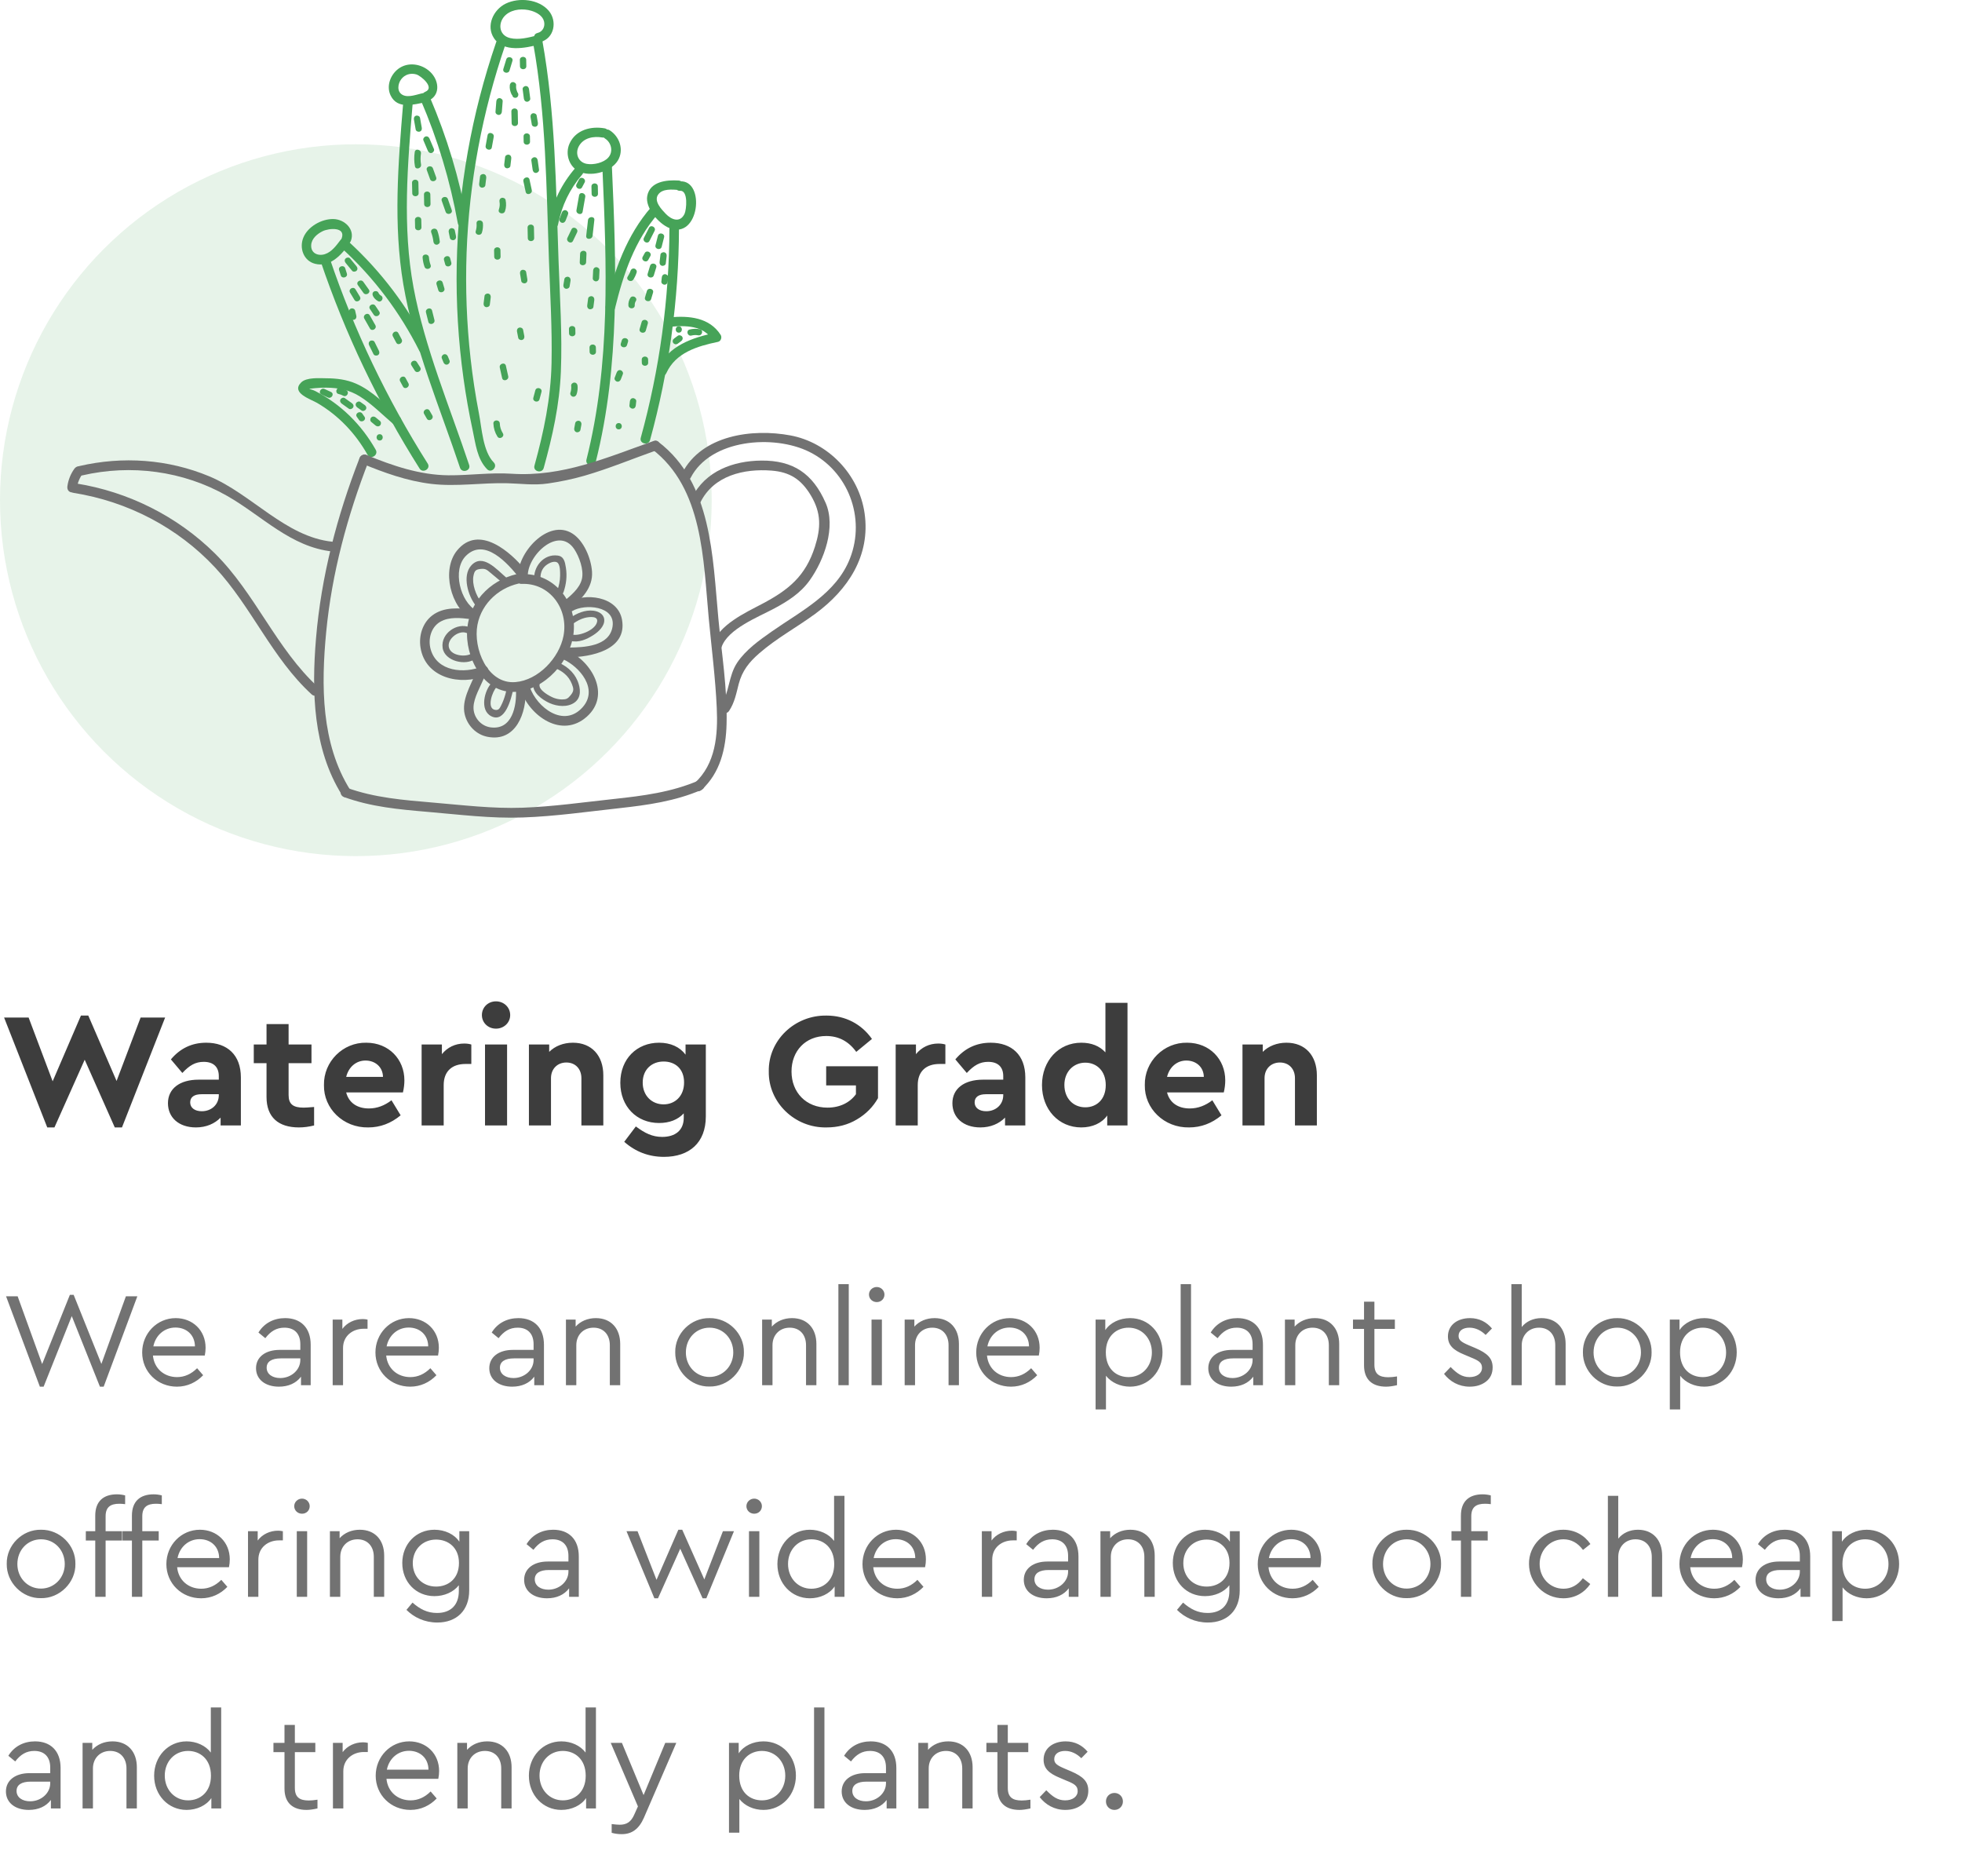 <svg width="204" height="195" viewBox="0 0 204 195" fill="none" xmlns="http://www.w3.org/2000/svg">
<path d="M14.62 105.78L12.121 112.376L9.18 105.576H8.415L5.474 112.41L2.975 105.78H0.425L4.913 117.204H5.661L8.806 110.166L11.934 117.204H12.682L17.17 105.78H14.62ZM25.045 112.002C25.045 109.673 23.634 108.398 21.441 108.398C19.962 108.398 18.738 108.976 17.769 110.132L18.959 111.543C19.707 110.744 20.319 110.387 21.186 110.387C22.206 110.387 22.75 110.931 22.75 111.866V112.24H20.642C18.687 112.24 17.463 113.175 17.463 114.688C17.463 116.167 18.585 117.204 20.37 117.204C21.441 117.204 22.325 116.813 22.937 116.184V117H25.045V112.002ZM22.75 113.855C22.75 114.824 21.985 115.521 20.982 115.521C20.251 115.521 19.775 115.164 19.775 114.603C19.775 114.042 20.2 113.753 20.948 113.753H22.75V113.855ZM32.659 115.079C32.064 115.13 31.707 115.147 31.571 115.147C30.483 115.147 30.007 114.79 30.007 113.838V110.523H32.387V108.585H30.007V106.46H27.712V108.585H26.386V110.523H27.712V114.042C27.712 116.15 28.953 117.204 31.078 117.204C31.588 117.204 32.115 117.136 32.659 117V115.079ZM41.895 113.566C41.996 113.141 42.047 112.716 42.047 112.308C42.047 110.115 40.416 108.398 38.087 108.398C35.656 108.347 33.633 110.37 33.684 112.801C33.633 115.232 35.69 117.255 38.291 117.204C39.532 117.204 40.654 116.779 41.657 115.946L40.705 114.382C39.974 114.943 39.191 115.232 38.358 115.232C37.135 115.232 36.267 114.637 35.995 113.566H41.895ZM35.995 111.951C36.251 110.914 37.032 110.251 38.002 110.251C39.005 110.251 39.803 110.914 39.821 111.951H35.995ZM49.006 108.585C48.785 108.517 48.547 108.483 48.258 108.483C47.323 108.483 46.507 108.891 45.946 109.588V108.585H43.838V117H46.133V112.801C46.133 111.356 47.017 110.608 48.394 110.608H49.006V108.585ZM50.429 117H52.724V108.585H50.429V117ZM50.106 105.525C50.106 106.324 50.752 106.936 51.568 106.936C52.384 106.936 53.047 106.324 53.047 105.525C53.047 104.709 52.384 104.097 51.568 104.097C50.752 104.097 50.106 104.709 50.106 105.525ZM62.73 111.781C62.73 109.741 61.523 108.398 59.568 108.398C58.565 108.398 57.697 108.755 57.102 109.35V108.585H54.995V117H57.289V112.087C57.289 111.118 57.953 110.455 58.888 110.455C59.822 110.455 60.452 111.118 60.452 112.087V117H62.73V111.781ZM71.28 108.585V109.639C70.685 108.84 69.733 108.398 68.526 108.398C66.231 108.398 64.497 110.064 64.497 112.563C64.497 115.028 66.197 116.745 68.526 116.745C69.597 116.745 70.481 116.405 71.093 115.742V116.201C71.093 117.51 70.209 118.19 68.849 118.19C67.829 118.19 67.047 117.799 66.112 117.102L64.905 118.7C66.078 119.737 67.455 120.264 69.036 120.264C71.671 120.264 73.388 118.802 73.388 116.065V108.585H71.28ZM71.127 112.529C71.127 113.974 70.158 114.807 69.002 114.807C67.778 114.807 66.826 113.906 66.826 112.546C66.826 111.186 67.761 110.353 69.002 110.353C70.175 110.353 71.127 111.084 71.127 112.529ZM79.935 111.39C79.884 114.603 82.638 117.272 85.936 117.204C87.109 117.204 88.163 116.932 89.098 116.371C90.05 115.81 90.781 115.062 91.291 114.161V110.846H85.902V112.835H88.996V113.753C88.367 114.62 87.33 115.147 86.038 115.147C83.811 115.147 82.298 113.566 82.298 111.39C82.298 109.248 83.76 107.701 85.902 107.701C87.194 107.701 88.231 108.245 89.03 109.35L90.662 108.007C89.574 106.46 87.908 105.576 85.936 105.576C82.621 105.525 79.867 108.16 79.935 111.39ZM98.296 108.585C98.075 108.517 97.837 108.483 97.548 108.483C96.613 108.483 95.797 108.891 95.236 109.588V108.585H93.128V117H95.423V112.801C95.423 111.356 96.307 110.608 97.684 110.608H98.296V108.585ZM106.608 112.002C106.608 109.673 105.197 108.398 103.004 108.398C101.525 108.398 100.301 108.976 99.332 110.132L100.522 111.543C101.27 110.744 101.882 110.387 102.749 110.387C103.769 110.387 104.313 110.931 104.313 111.866V112.24H102.205C100.25 112.24 99.026 113.175 99.026 114.688C99.026 116.167 100.148 117.204 101.933 117.204C103.004 117.204 103.888 116.813 104.5 116.184V117H106.608V112.002ZM104.313 113.855C104.313 114.824 103.548 115.521 102.545 115.521C101.814 115.521 101.338 115.164 101.338 114.603C101.338 114.042 101.763 113.753 102.511 113.753H104.313V113.855ZM114.937 104.25V109.401C114.325 108.738 113.492 108.398 112.421 108.398C110.075 108.398 108.341 110.268 108.341 112.801C108.341 115.334 110.075 117.204 112.421 117.204C113.577 117.204 114.563 116.762 115.124 115.963V117H117.232V104.25H114.937ZM114.971 112.801C114.971 114.314 114.002 115.113 112.846 115.113C111.605 115.113 110.67 114.195 110.67 112.784C110.67 111.407 111.622 110.472 112.846 110.472C114.002 110.472 114.971 111.305 114.971 112.801ZM127.243 113.566C127.345 113.141 127.396 112.716 127.396 112.308C127.396 110.115 125.764 108.398 123.435 108.398C121.004 108.347 118.981 110.37 119.032 112.801C118.981 115.232 121.038 117.255 123.639 117.204C124.88 117.204 126.002 116.779 127.005 115.946L126.053 114.382C125.322 114.943 124.54 115.232 123.707 115.232C122.483 115.232 121.616 114.637 121.344 113.566H127.243ZM121.344 111.951C121.599 110.914 122.381 110.251 123.35 110.251C124.353 110.251 125.152 110.914 125.169 111.951H121.344ZM136.922 111.781C136.922 109.741 135.715 108.398 133.76 108.398C132.757 108.398 131.89 108.755 131.295 109.35V108.585H129.187V117H131.482V112.087C131.482 111.118 132.145 110.455 133.08 110.455C134.015 110.455 134.644 111.118 134.644 112.087V117H136.922V111.781Z" fill="#3D3D3D"/>
<path d="M13.09 134.76L10.542 141.788L7.658 134.606H7.266L4.382 141.802L1.834 134.76H0.63L4.144 144.154H4.536L7.462 136.818L10.388 144.154H10.78L14.28 134.76H13.09ZM21.292 140.92C21.348 140.64 21.376 140.374 21.376 140.108C21.376 138.302 20.032 137.028 18.268 137.028C16.322 137.028 14.782 138.624 14.782 140.598C14.782 142.6 16.364 144.154 18.394 144.154C19.472 144.154 20.41 143.706 21.124 142.964L20.494 142.236C19.878 142.852 19.178 143.16 18.408 143.16C17.064 143.16 16.028 142.264 15.902 140.92H21.292ZM15.944 139.968C16.182 138.792 17.106 138.008 18.24 138.008C19.374 138.008 20.256 138.75 20.27 139.968H15.944ZM32.304 139.8C32.304 138.008 31.254 137.028 29.644 137.028C28.51 137.028 27.488 137.518 26.872 138.526L27.586 139.114C28.146 138.386 28.748 138.022 29.574 138.022C30.596 138.022 31.226 138.624 31.226 139.744V140.332H29.07C27.6 140.332 26.62 141.074 26.62 142.236C26.62 143.412 27.6 144.154 29 144.154C29.994 144.154 30.792 143.79 31.296 143.118V144H32.304V139.8ZM31.226 141.382C31.226 142.432 30.26 143.258 29.14 143.258C28.342 143.258 27.726 142.866 27.726 142.18C27.726 141.55 28.244 141.214 29.196 141.214H31.226V141.382ZM38.216 137.182C38.034 137.14 37.866 137.126 37.712 137.126C36.886 137.126 36.088 137.49 35.598 138.148V137.182H34.59V144H35.668V140.136C35.668 138.876 36.662 138.134 37.81 138.134H38.216V137.182ZM45.546 140.92C45.602 140.64 45.63 140.374 45.63 140.108C45.63 138.302 44.286 137.028 42.522 137.028C40.576 137.028 39.036 138.624 39.036 140.598C39.036 142.6 40.618 144.154 42.648 144.154C43.726 144.154 44.664 143.706 45.378 142.964L44.748 142.236C44.132 142.852 43.432 143.16 42.662 143.16C41.318 143.16 40.282 142.264 40.156 140.92H45.546ZM40.198 139.968C40.436 138.792 41.36 138.008 42.494 138.008C43.628 138.008 44.51 138.75 44.524 139.968H40.198ZM56.558 139.8C56.558 138.008 55.508 137.028 53.898 137.028C52.764 137.028 51.742 137.518 51.126 138.526L51.84 139.114C52.4 138.386 53.002 138.022 53.828 138.022C54.85 138.022 55.48 138.624 55.48 139.744V140.332H53.324C51.854 140.332 50.874 141.074 50.874 142.236C50.874 143.412 51.854 144.154 53.254 144.154C54.248 144.154 55.046 143.79 55.55 143.118V144H56.558V139.8ZM55.48 141.382C55.48 142.432 54.514 143.258 53.394 143.258C52.596 143.258 51.98 142.866 51.98 142.18C51.98 141.55 52.498 141.214 53.45 141.214H55.48V141.382ZM64.486 139.716C64.486 138.106 63.534 137.028 61.952 137.028C61.098 137.028 60.356 137.35 59.852 137.91V137.182H58.844V144H59.922V139.842C59.922 138.778 60.664 138.022 61.714 138.022C62.764 138.022 63.408 138.764 63.408 139.842V144H64.486V139.716ZM70.208 140.584C70.18 142.502 71.818 144.182 73.764 144.14C75.71 144.182 77.39 142.502 77.348 140.584C77.39 138.638 75.724 137 73.778 137.028C71.832 136.986 70.166 138.638 70.208 140.584ZM76.242 140.598C76.242 142.026 75.15 143.146 73.764 143.146C72.378 143.146 71.314 142.026 71.314 140.598C71.314 139.128 72.378 138.022 73.778 138.022C75.164 138.022 76.242 139.128 76.242 140.598ZM84.885 139.716C84.885 138.106 83.933 137.028 82.351 137.028C81.497 137.028 80.755 137.35 80.251 137.91V137.182H79.243V144H80.321V139.842C80.321 138.778 81.063 138.022 82.113 138.022C83.163 138.022 83.807 138.764 83.807 139.842V144H84.885V139.716ZM87.172 144H88.25V133.5H87.172V144ZM90.618 144H91.696V137.182H90.618V144ZM90.352 134.578C90.352 135.026 90.716 135.362 91.164 135.362C91.612 135.362 91.962 135.026 91.962 134.578C91.962 134.144 91.598 133.794 91.164 133.794C90.716 133.794 90.352 134.144 90.352 134.578ZM99.705 139.716C99.705 138.106 98.753 137.028 97.171 137.028C96.317 137.028 95.575 137.35 95.071 137.91V137.182H94.063V144H95.141V139.842C95.141 138.778 95.883 138.022 96.933 138.022C97.983 138.022 98.627 138.764 98.627 139.842V144H99.705V139.716ZM108.013 140.92C108.069 140.64 108.097 140.374 108.097 140.108C108.097 138.302 106.753 137.028 104.989 137.028C103.043 137.028 101.503 138.624 101.503 140.598C101.503 142.6 103.085 144.154 105.115 144.154C106.193 144.154 107.131 143.706 107.845 142.964L107.215 142.236C106.599 142.852 105.899 143.16 105.129 143.16C103.785 143.16 102.749 142.264 102.623 140.92H108.013ZM102.665 139.968C102.903 138.792 103.827 138.008 104.961 138.008C106.095 138.008 106.977 138.75 106.991 139.968H102.665ZM120.873 140.584C120.873 138.582 119.445 137.028 117.499 137.028C116.435 137.028 115.441 137.49 114.923 138.274V137.182H113.915V146.52H114.993V143.02C115.553 143.734 116.491 144.154 117.499 144.154C119.417 144.154 120.873 142.586 120.873 140.584ZM119.767 140.598C119.767 142.068 118.731 143.16 117.345 143.16C116.085 143.16 114.979 142.32 114.979 140.584C114.979 138.862 116.127 138.022 117.345 138.022C118.731 138.022 119.767 139.128 119.767 140.598ZM122.76 144H123.838V133.5H122.76V144ZM131.316 139.8C131.316 138.008 130.266 137.028 128.656 137.028C127.522 137.028 126.5 137.518 125.884 138.526L126.598 139.114C127.158 138.386 127.76 138.022 128.586 138.022C129.608 138.022 130.238 138.624 130.238 139.744V140.332H128.082C126.612 140.332 125.632 141.074 125.632 142.236C125.632 143.412 126.612 144.154 128.012 144.154C129.006 144.154 129.804 143.79 130.308 143.118V144H131.316V139.8ZM130.238 141.382C130.238 142.432 129.272 143.258 128.152 143.258C127.354 143.258 126.738 142.866 126.738 142.18C126.738 141.55 127.256 141.214 128.208 141.214H130.238V141.382ZM139.244 139.716C139.244 138.106 138.292 137.028 136.71 137.028C135.856 137.028 135.114 137.35 134.61 137.91V137.182H133.602V144H134.68V139.842C134.68 138.778 135.422 138.022 136.472 138.022C137.522 138.022 138.166 138.764 138.166 139.842V144H139.244V139.716ZM145.256 143.09C144.906 143.146 144.612 143.174 144.346 143.174C143.408 143.174 142.904 142.838 142.904 141.872V138.148H145.032V137.182H142.904V135.32H141.826V137.182H140.678V138.148H141.826V141.942C141.826 143.44 142.708 144.154 144.122 144.154C144.444 144.154 144.822 144.098 145.256 144V143.09ZM150.144 142.824C150.746 143.608 151.67 144.154 152.804 144.154C153.476 144.154 154.036 143.986 154.498 143.636C154.96 143.286 155.198 142.782 155.198 142.152C155.198 141.214 154.666 140.682 153.392 140.136L152.762 139.87C151.936 139.52 151.656 139.31 151.656 138.876C151.656 138.33 152.118 138.022 152.79 138.022C153.42 138.022 154.008 138.316 154.47 138.778L155.128 138.106C154.568 137.434 153.798 137.028 152.846 137.028C151.544 137.028 150.55 137.742 150.55 138.932C150.55 139.842 151.11 140.36 152.244 140.822L152.902 141.102C153.742 141.438 154.092 141.648 154.092 142.194C154.092 142.796 153.532 143.16 152.79 143.16C152.02 143.16 151.488 142.782 150.83 142.11L150.144 142.824ZM162.787 139.716C162.787 138.106 161.835 137.028 160.267 137.028C159.413 137.028 158.685 137.378 158.223 137.952V133.5H157.145V144H158.223V139.856C158.223 138.792 158.965 138.022 160.015 138.022C161.065 138.022 161.709 138.75 161.709 139.856V144H162.787V139.716ZM164.585 140.584C164.557 142.502 166.195 144.182 168.141 144.14C170.087 144.182 171.767 142.502 171.725 140.584C171.767 138.638 170.101 137 168.155 137.028C166.209 136.986 164.543 138.638 164.585 140.584ZM170.619 140.598C170.619 142.026 169.527 143.146 168.141 143.146C166.755 143.146 165.691 142.026 165.691 140.598C165.691 139.128 166.755 138.022 168.155 138.022C169.541 138.022 170.619 139.128 170.619 140.598ZM180.578 140.584C180.578 138.582 179.15 137.028 177.204 137.028C176.14 137.028 175.146 137.49 174.628 138.274V137.182H173.62V146.52H174.698V143.02C175.258 143.734 176.196 144.154 177.204 144.154C179.122 144.154 180.578 142.586 180.578 140.584ZM179.472 140.598C179.472 142.068 178.436 143.16 177.05 143.16C175.79 143.16 174.684 142.32 174.684 140.584C174.684 138.862 175.832 138.022 177.05 138.022C178.436 138.022 179.472 139.128 179.472 140.598ZM0.7 162.584C0.672 164.502 2.31 166.182 4.256 166.14C6.202 166.182 7.882 164.502 7.84 162.584C7.882 160.638 6.216 159 4.27 159.028C2.324 158.986 0.658 160.638 0.7 162.584ZM6.734 162.598C6.734 164.026 5.642 165.146 4.256 165.146C2.87 165.146 1.806 164.026 1.806 162.598C1.806 161.128 2.87 160.022 4.27 160.022C5.656 160.022 6.734 161.128 6.734 162.598ZM10.981 157.628C10.981 156.662 11.499 156.326 12.409 156.326C12.591 156.326 12.787 156.34 13.011 156.368V155.458C12.745 155.388 12.451 155.346 12.157 155.346C10.771 155.346 9.903 156.06 9.903 157.558V159.182H8.923V160.148H9.903V166H10.981V160.148H12.689V159.182H10.981V157.628ZM14.795 157.628C14.795 156.662 15.313 156.326 16.223 156.326C16.405 156.326 16.601 156.34 16.825 156.368V155.458C16.559 155.388 16.265 155.346 15.971 155.346C14.585 155.346 13.717 156.06 13.717 157.558V159.182H12.737V160.148H13.717V166H14.795V160.148H16.503V159.182H14.795V157.628ZM23.808 162.92C23.864 162.64 23.892 162.374 23.892 162.108C23.892 160.302 22.548 159.028 20.784 159.028C18.838 159.028 17.298 160.624 17.298 162.598C17.298 164.6 18.88 166.154 20.91 166.154C21.988 166.154 22.926 165.706 23.64 164.964L23.01 164.236C22.394 164.852 21.694 165.16 20.924 165.16C19.58 165.16 18.544 164.264 18.418 162.92H23.808ZM18.46 161.968C18.698 160.792 19.622 160.008 20.756 160.008C21.89 160.008 22.772 160.75 22.786 161.968H18.46ZM29.412 159.182C29.23 159.14 29.062 159.126 28.908 159.126C28.082 159.126 27.284 159.49 26.794 160.148V159.182H25.786V166H26.864V162.136C26.864 160.876 27.858 160.134 29.006 160.134H29.412V159.182ZM30.858 166H31.936V159.182H30.858V166ZM30.592 156.578C30.592 157.026 30.956 157.362 31.404 157.362C31.852 157.362 32.202 157.026 32.202 156.578C32.202 156.144 31.838 155.794 31.404 155.794C30.956 155.794 30.592 156.144 30.592 156.578ZM39.945 161.716C39.945 160.106 38.993 159.028 37.411 159.028C36.557 159.028 35.815 159.35 35.311 159.91V159.182H34.303V166H35.381V161.842C35.381 160.778 36.123 160.022 37.173 160.022C38.223 160.022 38.867 160.764 38.867 161.842V166H39.945V161.716ZM47.763 159.182V160.274C47.245 159.49 46.251 159.028 45.173 159.028C43.255 159.028 41.827 160.526 41.827 162.486C41.827 164.46 43.255 165.93 45.173 165.93C46.195 165.93 47.161 165.51 47.707 164.796V165.398C47.707 166.868 46.853 167.68 45.439 167.68C44.417 167.68 43.661 167.274 42.891 166.602L42.261 167.358C43.031 168.128 44.137 168.674 45.467 168.674C47.483 168.674 48.785 167.414 48.785 165.342V159.182H47.763ZM47.721 162.486C47.721 164.138 46.587 164.936 45.341 164.936C43.955 164.936 42.919 163.942 42.919 162.5C42.919 161.072 43.955 160.05 45.341 160.05C46.573 160.05 47.721 160.848 47.721 162.486ZM60.181 161.8C60.181 160.008 59.131 159.028 57.521 159.028C56.387 159.028 55.365 159.518 54.749 160.526L55.463 161.114C56.023 160.386 56.625 160.022 57.451 160.022C58.473 160.022 59.103 160.624 59.103 161.744V162.332H56.947C55.477 162.332 54.497 163.074 54.497 164.236C54.497 165.412 55.477 166.154 56.877 166.154C57.871 166.154 58.669 165.79 59.173 165.118V166H60.181V161.8ZM59.103 163.382C59.103 164.432 58.137 165.258 57.017 165.258C56.219 165.258 55.603 164.866 55.603 164.18C55.603 163.55 56.121 163.214 57.073 163.214H59.103V163.382ZM75.165 159.182L73.233 164.194L70.937 159.028H70.531L68.263 164.236L66.289 159.182H65.141L68.039 166.154H68.417L70.727 161.002L73.051 166.154H73.443L76.313 159.182H75.165ZM77.876 166H78.954V159.182H77.876V166ZM77.609 156.578C77.609 157.026 77.974 157.362 78.421 157.362C78.87 157.362 79.219 157.026 79.219 156.578C79.219 156.144 78.856 155.794 78.421 155.794C77.974 155.794 77.609 156.144 77.609 156.578ZM86.725 155.5V160.19C86.179 159.462 85.227 159.028 84.205 159.028C82.287 159.028 80.831 160.596 80.831 162.598C80.831 164.6 82.287 166.154 84.205 166.154C85.269 166.154 86.263 165.692 86.781 164.922V166H87.803V155.5H86.725ZM86.739 162.598C86.739 164.32 85.591 165.16 84.359 165.16C82.973 165.16 81.937 164.054 81.937 162.584C81.937 161.114 82.973 160.022 84.359 160.022C85.591 160.022 86.739 160.862 86.739 162.598ZM96.187 162.92C96.243 162.64 96.271 162.374 96.271 162.108C96.271 160.302 94.927 159.028 93.163 159.028C91.217 159.028 89.677 160.624 89.677 162.598C89.677 164.6 91.259 166.154 93.289 166.154C94.367 166.154 95.305 165.706 96.019 164.964L95.389 164.236C94.773 164.852 94.073 165.16 93.303 165.16C91.959 165.16 90.923 164.264 90.797 162.92H96.187ZM90.839 161.968C91.077 160.792 92.001 160.008 93.135 160.008C94.269 160.008 95.151 160.75 95.165 161.968H90.839ZM105.714 159.182C105.532 159.14 105.364 159.126 105.21 159.126C104.384 159.126 103.586 159.49 103.096 160.148V159.182H102.088V166H103.166V162.136C103.166 160.876 104.16 160.134 105.308 160.134H105.714V159.182ZM112.134 161.8C112.134 160.008 111.084 159.028 109.474 159.028C108.34 159.028 107.318 159.518 106.702 160.526L107.416 161.114C107.976 160.386 108.578 160.022 109.404 160.022C110.426 160.022 111.056 160.624 111.056 161.744V162.332H108.9C107.43 162.332 106.45 163.074 106.45 164.236C106.45 165.412 107.43 166.154 108.83 166.154C109.824 166.154 110.622 165.79 111.126 165.118V166H112.134V161.8ZM111.056 163.382C111.056 164.432 110.09 165.258 108.97 165.258C108.172 165.258 107.556 164.866 107.556 164.18C107.556 163.55 108.074 163.214 109.026 163.214H111.056V163.382ZM120.062 161.716C120.062 160.106 119.11 159.028 117.528 159.028C116.674 159.028 115.932 159.35 115.428 159.91V159.182H114.42V166H115.498V161.842C115.498 160.778 116.24 160.022 117.29 160.022C118.34 160.022 118.984 160.764 118.984 161.842V166H120.062V161.716ZM127.88 159.182V160.274C127.362 159.49 126.368 159.028 125.29 159.028C123.372 159.028 121.944 160.526 121.944 162.486C121.944 164.46 123.372 165.93 125.29 165.93C126.312 165.93 127.278 165.51 127.824 164.796V165.398C127.824 166.868 126.97 167.68 125.556 167.68C124.534 167.68 123.778 167.274 123.008 166.602L122.378 167.358C123.148 168.128 124.254 168.674 125.584 168.674C127.6 168.674 128.902 167.414 128.902 165.342V159.182H127.88ZM127.838 162.486C127.838 164.138 126.704 164.936 125.458 164.936C124.072 164.936 123.036 163.942 123.036 162.5C123.036 161.072 124.072 160.05 125.458 160.05C126.69 160.05 127.838 160.848 127.838 162.486ZM137.284 162.92C137.34 162.64 137.368 162.374 137.368 162.108C137.368 160.302 136.024 159.028 134.26 159.028C132.314 159.028 130.774 160.624 130.774 162.598C130.774 164.6 132.356 166.154 134.386 166.154C135.464 166.154 136.402 165.706 137.116 164.964L136.486 164.236C135.87 164.852 135.17 165.16 134.4 165.16C133.056 165.16 132.02 164.264 131.894 162.92H137.284ZM131.936 161.968C132.174 160.792 133.098 160.008 134.232 160.008C135.366 160.008 136.248 160.75 136.262 161.968H131.936ZM142.696 162.584C142.668 164.502 144.306 166.182 146.252 166.14C148.198 166.182 149.878 164.502 149.836 162.584C149.878 160.638 148.212 159 146.266 159.028C144.32 158.986 142.654 160.638 142.696 162.584ZM148.73 162.598C148.73 164.026 147.638 165.146 146.252 165.146C144.866 165.146 143.802 164.026 143.802 162.598C143.802 161.128 144.866 160.022 146.266 160.022C147.652 160.022 148.73 161.128 148.73 162.598ZM152.977 157.628C152.977 156.662 153.495 156.326 154.405 156.326C154.587 156.326 154.783 156.34 155.007 156.368V155.458C154.741 155.388 154.447 155.346 154.153 155.346C152.767 155.346 151.899 156.06 151.899 157.558V159.182H150.919V160.148H151.899V166H152.977V160.148H154.685V159.182H152.977V157.628ZM158.979 162.584C158.979 164.558 160.575 166.154 162.549 166.154C163.739 166.154 164.733 165.58 165.349 164.67L164.579 164.068C164.033 164.796 163.361 165.16 162.563 165.16C161.149 165.16 160.085 164.012 160.085 162.584C160.085 161.17 161.149 160.022 162.563 160.022C163.361 160.022 164.047 160.386 164.593 161.128L165.363 160.512C164.747 159.602 163.739 159.028 162.549 159.028C160.603 159 158.937 160.638 158.979 162.584ZM172.822 161.716C172.822 160.106 171.87 159.028 170.302 159.028C169.448 159.028 168.72 159.378 168.258 159.952V155.5H167.18V166H168.258V161.856C168.258 160.792 169 160.022 170.05 160.022C171.1 160.022 171.744 160.75 171.744 161.856V166H172.822V161.716ZM181.13 162.92C181.186 162.64 181.214 162.374 181.214 162.108C181.214 160.302 179.87 159.028 178.106 159.028C176.16 159.028 174.62 160.624 174.62 162.598C174.62 164.6 176.202 166.154 178.232 166.154C179.31 166.154 180.248 165.706 180.962 164.964L180.332 164.236C179.716 164.852 179.016 165.16 178.246 165.16C176.902 165.16 175.866 164.264 175.74 162.92H181.13ZM175.782 161.968C176.02 160.792 176.944 160.008 178.078 160.008C179.212 160.008 180.094 160.75 180.108 161.968H175.782ZM188.218 161.8C188.218 160.008 187.168 159.028 185.558 159.028C184.424 159.028 183.402 159.518 182.786 160.526L183.5 161.114C184.06 160.386 184.662 160.022 185.488 160.022C186.51 160.022 187.14 160.624 187.14 161.744V162.332H184.984C183.514 162.332 182.534 163.074 182.534 164.236C182.534 165.412 183.514 166.154 184.914 166.154C185.908 166.154 186.706 165.79 187.21 165.118V166H188.218V161.8ZM187.14 163.382C187.14 164.432 186.174 165.258 185.054 165.258C184.256 165.258 183.64 164.866 183.64 164.18C183.64 163.55 184.158 163.214 185.11 163.214H187.14V163.382ZM197.462 162.584C197.462 160.582 196.034 159.028 194.088 159.028C193.024 159.028 192.03 159.49 191.512 160.274V159.182H190.504V168.52H191.582V165.02C192.142 165.734 193.08 166.154 194.088 166.154C196.006 166.154 197.462 164.586 197.462 162.584ZM196.356 162.598C196.356 164.068 195.32 165.16 193.934 165.16C192.674 165.16 191.568 164.32 191.568 162.584C191.568 160.862 192.716 160.022 193.934 160.022C195.32 160.022 196.356 161.128 196.356 162.598ZM6.3 183.8C6.3 182.008 5.25 181.028 3.64 181.028C2.506 181.028 1.484 181.518 0.868 182.526L1.582 183.114C2.142 182.386 2.744 182.022 3.57 182.022C4.592 182.022 5.222 182.624 5.222 183.744V184.332H3.066C1.596 184.332 0.616 185.074 0.616 186.236C0.616 187.412 1.596 188.154 2.996 188.154C3.99 188.154 4.788 187.79 5.292 187.118V188H6.3V183.8ZM5.222 185.382C5.222 186.432 4.256 187.258 3.136 187.258C2.338 187.258 1.722 186.866 1.722 186.18C1.722 185.55 2.24 185.214 3.192 185.214H5.222V185.382ZM14.229 183.716C14.229 182.106 13.277 181.028 11.694 181.028C10.841 181.028 10.098 181.35 9.594 181.91V181.182H8.586V188H9.664V183.842C9.664 182.778 10.406 182.022 11.457 182.022C12.507 182.022 13.15 182.764 13.15 183.842V188H14.229V183.716ZM21.92 177.5V182.19C21.374 181.462 20.422 181.028 19.4 181.028C17.482 181.028 16.026 182.596 16.026 184.598C16.026 186.6 17.482 188.154 19.4 188.154C20.464 188.154 21.458 187.692 21.976 186.922V188H22.998V177.5H21.92ZM21.934 184.598C21.934 186.32 20.786 187.16 19.554 187.16C18.168 187.16 17.132 186.054 17.132 184.584C17.132 183.114 18.168 182.022 19.554 182.022C20.786 182.022 21.934 182.862 21.934 184.598ZM33.01 187.09C32.66 187.146 32.366 187.174 32.1 187.174C31.162 187.174 30.658 186.838 30.658 185.872V182.148H32.786V181.182H30.658V179.32H29.58V181.182H28.432V182.148H29.58V185.942C29.58 187.44 30.462 188.154 31.876 188.154C32.198 188.154 32.576 188.098 33.01 188V187.09ZM38.244 181.182C38.062 181.14 37.894 181.126 37.74 181.126C36.914 181.126 36.116 181.49 35.626 182.148V181.182H34.618V188H35.696V184.136C35.696 182.876 36.69 182.134 37.838 182.134H38.244V181.182ZM45.573 184.92C45.629 184.64 45.657 184.374 45.657 184.108C45.657 182.302 44.313 181.028 42.549 181.028C40.603 181.028 39.063 182.624 39.063 184.598C39.063 186.6 40.645 188.154 42.675 188.154C43.753 188.154 44.691 187.706 45.405 186.964L44.775 186.236C44.159 186.852 43.459 187.16 42.689 187.16C41.345 187.16 40.309 186.264 40.183 184.92H45.573ZM40.225 183.968C40.463 182.792 41.387 182.008 42.521 182.008C43.655 182.008 44.537 182.75 44.551 183.968H40.225ZM53.193 183.716C53.193 182.106 52.241 181.028 50.659 181.028C49.805 181.028 49.063 181.35 48.559 181.91V181.182H47.551V188H48.629V183.842C48.629 182.778 49.371 182.022 50.421 182.022C51.471 182.022 52.115 182.764 52.115 183.842V188H53.193V183.716ZM60.885 177.5V182.19C60.339 181.462 59.387 181.028 58.365 181.028C56.447 181.028 54.991 182.596 54.991 184.598C54.991 186.6 56.447 188.154 58.365 188.154C59.429 188.154 60.423 187.692 60.941 186.922V188H61.963V177.5H60.885ZM60.899 184.598C60.899 186.32 59.751 187.16 58.519 187.16C57.133 187.16 56.097 186.054 56.097 184.584C56.097 183.114 57.133 182.022 58.519 182.022C59.751 182.022 60.899 182.862 60.899 184.598ZM69.171 181.182L66.917 186.614L64.663 181.182H63.501L66.329 187.79L65.965 188.602C65.615 189.428 65.139 189.694 64.425 189.694C64.229 189.694 63.949 189.666 63.599 189.624V190.534C63.949 190.632 64.299 190.674 64.649 190.674C65.699 190.674 66.441 190.142 66.959 188.952L70.319 181.182H69.171ZM82.755 184.584C82.755 182.582 81.327 181.028 79.381 181.028C78.317 181.028 77.323 181.49 76.805 182.274V181.182H75.797V190.52H76.875V187.02C77.435 187.734 78.373 188.154 79.381 188.154C81.299 188.154 82.755 186.586 82.755 184.584ZM81.649 184.598C81.649 186.068 80.613 187.16 79.227 187.16C77.967 187.16 76.861 186.32 76.861 184.584C76.861 182.862 78.009 182.022 79.227 182.022C80.613 182.022 81.649 183.128 81.649 184.598ZM84.643 188H85.721V177.5H84.643V188ZM93.198 183.8C93.198 182.008 92.148 181.028 90.538 181.028C89.404 181.028 88.382 181.518 87.766 182.526L88.48 183.114C89.04 182.386 89.642 182.022 90.468 182.022C91.49 182.022 92.12 182.624 92.12 183.744V184.332H89.964C88.494 184.332 87.514 185.074 87.514 186.236C87.514 187.412 88.494 188.154 89.894 188.154C90.888 188.154 91.686 187.79 92.19 187.118V188H93.198V183.8ZM92.12 185.382C92.12 186.432 91.154 187.258 90.034 187.258C89.236 187.258 88.62 186.866 88.62 186.18C88.62 185.55 89.138 185.214 90.09 185.214H92.12V185.382ZM101.127 183.716C101.127 182.106 100.175 181.028 98.593 181.028C97.739 181.028 96.997 181.35 96.493 181.91V181.182H95.485V188H96.563V183.842C96.563 182.778 97.305 182.022 98.355 182.022C99.405 182.022 100.049 182.764 100.049 183.842V188H101.127V183.716ZM107.139 187.09C106.789 187.146 106.495 187.174 106.229 187.174C105.291 187.174 104.787 186.838 104.787 185.872V182.148H106.915V181.182H104.787V179.32H103.709V181.182H102.561V182.148H103.709V185.942C103.709 187.44 104.591 188.154 106.005 188.154C106.327 188.154 106.705 188.098 107.139 188V187.09ZM108.103 186.824C108.705 187.608 109.629 188.154 110.763 188.154C111.435 188.154 111.995 187.986 112.457 187.636C112.919 187.286 113.157 186.782 113.157 186.152C113.157 185.214 112.625 184.682 111.351 184.136L110.721 183.87C109.895 183.52 109.615 183.31 109.615 182.876C109.615 182.33 110.077 182.022 110.749 182.022C111.379 182.022 111.967 182.316 112.429 182.778L113.087 182.106C112.527 181.434 111.757 181.028 110.805 181.028C109.503 181.028 108.509 181.742 108.509 182.932C108.509 183.842 109.069 184.36 110.203 184.822L110.861 185.102C111.701 185.438 112.051 185.648 112.051 186.194C112.051 186.796 111.491 187.16 110.749 187.16C109.979 187.16 109.447 186.782 108.789 186.11L108.103 186.824ZM114.992 187.272C114.992 187.776 115.384 188.154 115.874 188.154C116.364 188.154 116.756 187.776 116.756 187.272C116.756 186.768 116.364 186.39 115.874 186.39C115.384 186.39 114.992 186.768 114.992 187.272Z" fill="#727272"/>
<circle cx="37" cy="52" r="37" fill="#46A358" fill-opacity="0.13"/>
<g clip-path="url(#clip0_5_1756)">
<path d="M51.301 44.027C51.32 44.511 51.459 44.969 51.718 45.382C51.939 45.741 52.505 45.398 52.283 45.041C52.088 44.724 51.979 44.387 51.966 44.017C51.946 43.595 51.284 43.608 51.301 44.027Z" fill="#46A358"/>
<path d="M59.809 43.984C59.776 44.167 59.74 44.347 59.707 44.531C59.674 44.704 59.766 44.884 59.945 44.93C60.111 44.972 60.316 44.868 60.349 44.694C60.382 44.511 60.418 44.331 60.451 44.148C60.484 43.974 60.392 43.794 60.213 43.749C60.048 43.706 59.842 43.811 59.809 43.984Z" fill="#46A358"/>
<path d="M64.34 44.635C64.767 44.626 64.754 43.971 64.327 43.981C63.9 43.991 63.913 44.645 64.34 44.635Z" fill="#46A358"/>
<path d="M39.482 45.794C39.909 45.784 39.896 45.13 39.469 45.139C39.042 45.149 39.055 45.803 39.482 45.794Z" fill="#46A358"/>
<path d="M51.589 4.387C49.033 11.837 47.64 19.64 47.488 27.508C47.412 31.464 47.647 35.422 48.193 39.342C48.444 41.148 48.762 42.947 49.146 44.73C49.447 46.124 49.603 47.717 50.649 48.781C51.095 49.235 51.78 48.526 51.337 48.074C50.208 46.926 50.093 44.498 49.801 42.996C49.434 41.099 49.143 39.185 48.928 37.261C48.521 33.623 48.385 29.959 48.514 26.301C48.775 18.92 50.156 11.621 52.552 4.629C52.757 4.031 51.79 3.792 51.589 4.387Z" fill="#46A358"/>
<path d="M55.441 4.521C56.778 11.965 56.811 19.571 57.079 27.106C57.205 30.646 57.42 34.196 57.347 37.739C57.271 41.416 56.546 44.874 55.57 48.408C55.401 49.02 56.364 49.258 56.533 48.65C57.45 45.342 58.178 42.077 58.317 38.635C58.472 34.791 58.211 30.927 58.075 27.09C57.804 19.463 57.748 11.778 56.394 4.243C56.281 3.622 55.328 3.903 55.441 4.521Z" fill="#46A358"/>
<path d="M62.629 17.31C63.082 27.495 63.493 37.804 60.978 47.78C60.822 48.395 61.785 48.633 61.941 48.022C64.476 37.961 64.082 27.561 63.622 17.291C63.592 16.659 62.599 16.676 62.629 17.31Z" fill="#46A358"/>
<path d="M59.823 17.461C58.416 19.087 57.476 20.978 57.062 23.081C56.94 23.7 57.903 23.945 58.026 23.324C58.406 21.38 59.237 19.646 60.537 18.141C60.951 17.66 60.24 16.98 59.823 17.461Z" fill="#46A358"/>
<path d="M69.606 23.716C69.582 31.091 68.583 38.397 66.624 45.512C66.455 46.124 67.418 46.363 67.587 45.755C69.566 38.557 70.575 31.156 70.598 23.697C70.598 23.065 69.606 23.085 69.606 23.716Z" fill="#46A358"/>
<path d="M67.719 21.521C65.151 24.462 63.89 28.084 62.983 31.811C62.834 32.426 63.797 32.668 63.946 32.053C64.813 28.503 65.985 25.012 68.437 22.202C68.851 21.724 68.136 21.04 67.719 21.521Z" fill="#46A358"/>
<path d="M43.755 10.417C45.522 14.533 46.806 18.799 47.6 23.2C47.713 23.821 48.663 23.537 48.554 22.918C47.759 18.518 46.472 14.252 44.708 10.136C44.46 9.563 43.507 9.835 43.755 10.417Z" fill="#46A358"/>
<path d="M41.915 10.774C41.395 17.019 40.886 23.343 41.938 29.566C43.04 36.057 45.747 42.391 47.829 48.624C48.028 49.222 48.981 48.944 48.782 48.342C46.767 42.3 44.162 36.155 42.997 29.887C41.825 23.576 42.378 17.101 42.908 10.754C42.961 10.126 41.968 10.149 41.915 10.774Z" fill="#46A358"/>
<path d="M35.597 25.863C38.91 28.912 41.594 32.478 43.606 36.486C43.891 37.052 44.734 36.535 44.453 35.972C42.405 31.892 39.658 28.257 36.285 25.153C35.819 24.724 35.13 25.431 35.597 25.863Z" fill="#46A358"/>
<path d="M33.323 27.122C35.888 34.699 39.34 41.936 43.626 48.709C43.963 49.245 44.814 48.735 44.473 48.195C40.23 41.491 36.815 34.34 34.276 26.841C34.075 26.245 33.121 26.52 33.323 27.122Z" fill="#46A358"/>
<path d="M39.069 46.762C37.606 44.177 35.461 42.028 32.794 40.66C32.251 40.382 31.731 40.454 32.784 40.349C33.168 40.31 33.565 40.294 33.949 40.3C35.2 40.313 36.332 40.536 37.407 41.207C38.658 41.985 39.75 43.104 40.869 44.056C41.352 44.468 42.041 43.762 41.557 43.35C40.141 42.139 38.738 40.627 37 39.875C36.031 39.453 34.981 39.329 33.929 39.325C33.26 39.322 31.87 39.198 31.311 39.761C30.219 40.853 32.311 41.498 32.962 41.881C35.2 43.183 36.96 45.054 38.221 47.285C38.532 47.828 39.38 47.315 39.069 46.762Z" fill="#46A358"/>
<path d="M69.281 38.792C70.251 36.656 72.505 35.985 74.649 35.54C74.964 35.475 75.089 35.063 74.93 34.814C73.766 32.995 71.644 32.808 69.655 32.988C69.023 33.044 69.036 34.025 69.675 33.97C71.28 33.826 73.117 33.816 74.083 35.328C74.176 35.086 74.272 34.843 74.365 34.601C71.975 35.095 69.483 35.949 68.414 38.315C68.153 38.887 69.02 39.368 69.281 38.792Z" fill="#46A358"/>
<path d="M35.431 24.914C34.995 25.483 34.505 26.193 33.78 26.422C33.065 26.648 32.301 26.324 32.357 25.47C32.4 24.802 32.979 24.315 33.542 24.037C34.197 23.713 35.994 23.559 35.517 24.802C35.292 25.395 36.255 25.627 36.481 25.045C36.941 23.844 35.835 22.794 34.664 22.771C33.432 22.748 32 23.556 31.536 24.711C31.103 25.781 31.556 27.119 32.761 27.423C34.233 27.793 35.349 26.638 36.15 25.598C36.53 25.094 35.819 24.41 35.431 24.914Z" fill="#46A358"/>
<path d="M43.996 9.681C43.378 9.795 42.481 10.194 41.862 9.867C41.243 9.537 41.355 8.716 41.713 8.241C42.087 7.747 42.676 7.567 43.272 7.731C43.755 7.865 45.261 9.115 44.212 9.547C43.629 9.785 43.904 10.731 44.496 10.489C45.737 9.978 45.694 8.559 44.897 7.646C44.092 6.723 42.653 6.373 41.577 7.044C40.637 7.633 40.114 8.915 40.624 9.942C41.346 11.402 43.033 10.852 44.281 10.623C44.907 10.505 44.619 9.563 43.996 9.681Z" fill="#46A358"/>
<path d="M55.792 3.694C54.931 3.913 53.928 4.171 53.041 3.959C51.794 3.664 51.747 2.251 52.624 1.518C53.326 0.932 54.402 0.867 55.252 1.122C55.788 1.282 56.417 1.629 56.563 2.212C56.702 2.758 56.434 3.298 55.878 3.432C55.259 3.582 55.54 4.525 56.162 4.374C57.642 4.014 57.966 2.192 57.056 1.119C56.03 -0.088 53.971 -0.294 52.591 0.373C51.294 1.001 50.503 2.689 51.367 3.978C52.366 5.473 54.62 5.002 56.073 4.629C56.692 4.476 56.41 3.533 55.792 3.694Z" fill="#46A358"/>
<path d="M62.871 13.342C61.444 13.09 59.882 13.499 59.23 14.896C58.701 16.028 59.2 17.497 60.431 17.922C61.673 18.351 63.556 17.821 64.244 16.682C64.903 15.586 64.426 14.196 63.387 13.541C62.847 13.201 62.368 14.062 62.904 14.399C63.572 14.817 63.791 15.77 63.245 16.381C62.758 16.928 61.719 17.16 61.014 17.036C60.107 16.875 59.756 15.936 60.21 15.161C60.706 14.314 61.729 14.137 62.629 14.294C63.255 14.405 63.499 13.453 62.871 13.342Z" fill="#46A358"/>
<path d="M70.565 18.766C69.311 18.684 67.573 18.861 67.296 20.379C67.067 21.622 68.497 23.265 69.592 23.706C72.72 24.966 73.388 18.684 70.691 18.851C70.056 18.89 70.072 19.872 70.711 19.833C71.588 19.777 71.373 21.828 71.174 22.234C70.708 23.199 69.814 22.846 69.225 22.231C68.772 21.756 67.957 20.916 68.427 20.235C68.881 19.581 69.893 19.705 70.585 19.748C71.224 19.79 71.197 18.809 70.565 18.766Z" fill="#46A358"/>
<path d="M52.638 6.177C52.538 6.507 52.436 6.838 52.336 7.168C52.214 7.574 52.856 7.731 52.978 7.328C53.078 6.998 53.18 6.667 53.28 6.337C53.402 5.931 52.76 5.774 52.638 6.177Z" fill="#46A358"/>
<path d="M54.051 6.233C54.054 6.452 54.061 6.668 54.064 6.887C54.074 7.309 54.736 7.296 54.726 6.874C54.723 6.655 54.716 6.439 54.713 6.219C54.706 5.797 54.044 5.811 54.051 6.233Z" fill="#46A358"/>
<path d="M53.581 10.168C54.008 10.158 53.995 9.504 53.568 9.514C53.144 9.52 53.157 10.175 53.581 10.168Z" fill="#46A358"/>
<path d="M51.605 10.535C51.575 10.898 51.545 11.264 51.519 11.627C51.506 11.804 51.691 11.951 51.857 11.948C52.052 11.945 52.168 11.791 52.181 11.614C52.211 11.251 52.24 10.885 52.267 10.522C52.28 10.345 52.095 10.198 51.929 10.201C51.734 10.204 51.618 10.358 51.605 10.535Z" fill="#46A358"/>
<path d="M53.17 11.595C53.18 11.994 53.187 12.393 53.197 12.795C53.207 13.217 53.869 13.204 53.859 12.782C53.849 12.383 53.842 11.984 53.832 11.582C53.822 11.159 53.16 11.173 53.17 11.595Z" fill="#46A358"/>
<path d="M54.342 9.278C54.385 9.606 54.428 9.933 54.471 10.257C54.494 10.433 54.617 10.581 54.809 10.577C54.971 10.574 55.156 10.42 55.133 10.243C55.09 9.916 55.047 9.589 55.004 9.265C54.981 9.089 54.858 8.941 54.666 8.945C54.501 8.948 54.316 9.102 54.342 9.278Z" fill="#46A358"/>
<path d="M54.438 14.186C54.441 14.369 54.445 14.549 54.448 14.732C54.458 15.154 55.12 15.141 55.11 14.719C55.106 14.536 55.103 14.356 55.1 14.173C55.09 13.751 54.428 13.764 54.438 14.186Z" fill="#46A358"/>
<path d="M53.005 8.87C52.972 9.193 53.045 9.498 53.18 9.792C53.253 9.952 53.498 9.985 53.637 9.9C53.806 9.799 53.819 9.612 53.746 9.449C53.66 9.262 53.647 9.056 53.667 8.853C53.683 8.676 53.492 8.529 53.329 8.533C53.134 8.539 53.022 8.693 53.005 8.87Z" fill="#46A358"/>
<path d="M50.695 14.065C50.629 14.431 50.562 14.794 50.496 15.161C50.42 15.573 51.062 15.737 51.138 15.321C51.205 14.955 51.271 14.592 51.337 14.225C51.41 13.813 50.771 13.649 50.695 14.065Z" fill="#46A358"/>
<path d="M52.519 16.322C52.489 16.578 52.456 16.833 52.426 17.088C52.406 17.265 52.475 17.438 52.664 17.487C52.82 17.526 53.045 17.428 53.068 17.252C53.098 16.996 53.131 16.741 53.16 16.486C53.18 16.309 53.111 16.136 52.922 16.087C52.767 16.044 52.542 16.146 52.519 16.322Z" fill="#46A358"/>
<path d="M51.936 20.978C51.989 21.256 51.956 21.527 51.867 21.793C51.731 22.192 52.373 22.352 52.508 21.953C52.638 21.573 52.648 21.184 52.571 20.791C52.538 20.618 52.32 20.523 52.161 20.572C51.972 20.628 51.9 20.805 51.936 20.978Z" fill="#46A358"/>
<path d="M49.914 18.338C49.884 18.593 49.851 18.848 49.821 19.103C49.801 19.28 49.871 19.453 50.059 19.502C50.215 19.542 50.44 19.444 50.463 19.267C50.493 19.012 50.526 18.756 50.556 18.501C50.576 18.325 50.506 18.151 50.318 18.102C50.159 18.063 49.934 18.161 49.914 18.338Z" fill="#46A358"/>
<path d="M54.421 18.858C54.501 19.221 54.577 19.584 54.656 19.944C54.746 20.356 55.381 20.167 55.292 19.758C55.212 19.395 55.136 19.031 55.057 18.671C54.968 18.259 54.335 18.446 54.421 18.858Z" fill="#46A358"/>
<path d="M54.855 23.667C54.862 24.03 54.871 24.394 54.878 24.757C54.888 25.179 55.55 25.166 55.54 24.744C55.533 24.381 55.523 24.017 55.517 23.654C55.51 23.232 54.848 23.245 54.855 23.667Z" fill="#46A358"/>
<path d="M54.074 28.464C54.117 28.719 54.157 28.971 54.2 29.226C54.23 29.399 54.455 29.491 54.61 29.445C54.799 29.389 54.862 29.213 54.832 29.039C54.789 28.784 54.749 28.532 54.706 28.277C54.676 28.104 54.451 28.012 54.296 28.058C54.107 28.11 54.044 28.287 54.074 28.464Z" fill="#46A358"/>
<path d="M51.373 26.029C51.377 26.249 51.383 26.465 51.387 26.684C51.397 27.106 52.058 27.093 52.048 26.671C52.045 26.451 52.039 26.236 52.035 26.016C52.029 25.594 51.367 25.607 51.373 26.029Z" fill="#46A358"/>
<path d="M49.55 23.229C49.573 23.5 49.547 23.756 49.467 24.017C49.345 24.423 49.987 24.58 50.109 24.178C50.205 23.867 50.238 23.54 50.212 23.216C50.175 22.8 49.513 22.81 49.55 23.229Z" fill="#46A358"/>
<path d="M50.38 30.76C50.347 31.015 50.318 31.271 50.285 31.526C50.261 31.703 50.334 31.876 50.523 31.925C50.678 31.964 50.903 31.866 50.927 31.689C50.96 31.434 50.989 31.179 51.023 30.924C51.046 30.747 50.973 30.574 50.784 30.525C50.625 30.485 50.404 30.584 50.38 30.76Z" fill="#46A358"/>
<path d="M53.756 34.467C53.799 34.683 53.839 34.902 53.882 35.118C53.915 35.292 54.133 35.386 54.292 35.337C54.478 35.282 54.547 35.105 54.514 34.932C54.471 34.716 54.431 34.497 54.388 34.281C54.355 34.107 54.137 34.012 53.978 34.062C53.793 34.117 53.723 34.294 53.756 34.467Z" fill="#46A358"/>
<path d="M51.966 38.213C52.045 38.576 52.128 38.936 52.207 39.299C52.3 39.712 52.932 39.522 52.843 39.113C52.763 38.75 52.681 38.39 52.601 38.027C52.508 37.614 51.873 37.801 51.966 38.213Z" fill="#46A358"/>
<path d="M55.659 40.582C55.59 40.837 55.523 41.092 55.454 41.351C55.345 41.76 55.987 41.92 56.096 41.511C56.166 41.256 56.232 41.001 56.301 40.742C56.41 40.333 55.768 40.173 55.659 40.582Z" fill="#46A358"/>
<path d="M55.166 12.187C55.209 12.442 55.252 12.694 55.295 12.949C55.325 13.123 55.55 13.214 55.706 13.168C55.894 13.113 55.957 12.936 55.927 12.763C55.884 12.508 55.841 12.256 55.798 12.001C55.768 11.827 55.543 11.736 55.388 11.781C55.203 11.837 55.136 12.014 55.166 12.187Z" fill="#46A358"/>
<path d="M55.245 16.679C55.292 17.006 55.338 17.33 55.385 17.657C55.411 17.831 55.527 17.981 55.722 17.978C55.884 17.975 56.07 17.821 56.046 17.644C56 17.317 55.954 16.993 55.907 16.666C55.881 16.492 55.765 16.342 55.57 16.345C55.408 16.349 55.219 16.506 55.245 16.679Z" fill="#46A358"/>
<path d="M60.21 20.311C60.12 20.824 60.028 21.335 59.938 21.848C59.866 22.261 60.508 22.424 60.58 22.009C60.67 21.495 60.763 20.985 60.852 20.471C60.925 20.059 60.283 19.895 60.21 20.311Z" fill="#46A358"/>
<path d="M61.497 19.388C61.504 19.643 61.507 19.898 61.514 20.15C61.524 20.572 62.186 20.559 62.176 20.137C62.169 19.882 62.166 19.627 62.159 19.375C62.149 18.953 61.491 18.966 61.497 19.388Z" fill="#46A358"/>
<path d="M61.136 22.885C61.074 23.432 61.014 23.978 60.951 24.524C60.905 24.943 61.567 24.924 61.613 24.511C61.676 23.965 61.736 23.419 61.798 22.872C61.845 22.457 61.183 22.473 61.136 22.885Z" fill="#46A358"/>
<path d="M59.422 23.844C59.28 24.138 59.141 24.433 58.998 24.724C58.816 25.104 59.396 25.424 59.578 25.041C59.72 24.747 59.859 24.452 60.001 24.161C60.183 23.782 59.604 23.461 59.422 23.844Z" fill="#46A358"/>
<path d="M58.426 22.094C58.34 22.316 58.257 22.535 58.171 22.758C58.108 22.925 58.251 23.114 58.409 23.157C58.598 23.206 58.747 23.085 58.813 22.922C58.899 22.699 58.982 22.48 59.068 22.257C59.131 22.09 58.989 21.901 58.83 21.858C58.641 21.809 58.492 21.927 58.426 22.094Z" fill="#46A358"/>
<path d="M60.316 26.392C60.302 26.684 60.292 26.975 60.279 27.266C60.263 27.688 60.925 27.672 60.941 27.253C60.954 26.962 60.964 26.671 60.978 26.379C60.994 25.957 60.332 25.974 60.316 26.392Z" fill="#46A358"/>
<path d="M61.673 28.11C61.659 28.382 61.646 28.657 61.633 28.928C61.623 29.105 61.802 29.252 61.97 29.249C62.159 29.245 62.285 29.092 62.295 28.915C62.308 28.643 62.321 28.369 62.334 28.097C62.344 27.92 62.166 27.773 61.997 27.776C61.808 27.78 61.682 27.933 61.673 28.11Z" fill="#46A358"/>
<path d="M61.15 31.035C61.12 31.271 61.087 31.509 61.057 31.745C61.034 31.918 61.11 32.095 61.295 32.144C61.454 32.183 61.676 32.085 61.699 31.909C61.729 31.673 61.762 31.434 61.792 31.199C61.815 31.025 61.739 30.849 61.553 30.799C61.395 30.757 61.173 30.858 61.15 31.035Z" fill="#46A358"/>
<path d="M58.681 29.013C58.648 29.213 58.615 29.416 58.581 29.615C58.552 29.789 58.638 29.965 58.82 30.014C58.982 30.054 59.194 29.952 59.224 29.779C59.257 29.579 59.29 29.376 59.323 29.177C59.353 29.003 59.267 28.827 59.084 28.778C58.922 28.735 58.711 28.837 58.681 29.013Z" fill="#46A358"/>
<path d="M59.157 34.215C59.161 34.359 59.164 34.506 59.167 34.65C59.177 35.072 59.839 35.059 59.829 34.637C59.826 34.493 59.823 34.346 59.819 34.202C59.809 33.78 59.147 33.793 59.157 34.215Z" fill="#46A358"/>
<path d="M61.295 36.136C61.299 36.28 61.302 36.427 61.305 36.571C61.315 36.993 61.977 36.98 61.967 36.558C61.964 36.414 61.961 36.267 61.957 36.123C61.947 35.7 61.285 35.714 61.295 36.136Z" fill="#46A358"/>
<path d="M59.389 40.101C59.416 40.356 59.389 40.592 59.306 40.834C59.25 41.001 59.382 41.191 59.545 41.233C59.73 41.279 59.889 41.164 59.948 40.997C60.048 40.706 60.084 40.395 60.051 40.091C60.031 39.914 59.902 39.767 59.713 39.771C59.545 39.771 59.369 39.924 59.389 40.101Z" fill="#46A358"/>
<path d="M60.206 18.652C60.12 18.819 60.031 18.985 59.945 19.149C59.75 19.522 60.326 19.843 60.524 19.466C60.61 19.299 60.7 19.133 60.786 18.969C60.981 18.596 60.405 18.275 60.206 18.652Z" fill="#46A358"/>
<path d="M43.04 12.432C43.1 12.776 43.163 13.123 43.222 13.466C43.252 13.64 43.477 13.731 43.632 13.685C43.821 13.63 43.887 13.453 43.854 13.28C43.795 12.936 43.732 12.589 43.672 12.246C43.642 12.072 43.417 11.981 43.262 12.027C43.073 12.082 43.007 12.259 43.04 12.432Z" fill="#46A358"/>
<path d="M44.026 14.595C44.178 14.955 44.334 15.318 44.486 15.678C44.556 15.841 44.715 15.953 44.897 15.897C45.052 15.851 45.188 15.655 45.118 15.491C44.966 15.132 44.811 14.768 44.658 14.409C44.589 14.245 44.43 14.134 44.248 14.189C44.092 14.235 43.957 14.431 44.026 14.595Z" fill="#46A358"/>
<path d="M43.123 15.802C43.047 16.306 43.053 16.787 43.143 17.284C43.215 17.696 43.847 17.51 43.778 17.098C43.712 16.725 43.712 16.339 43.768 15.962C43.824 15.55 43.182 15.387 43.123 15.802Z" fill="#46A358"/>
<path d="M44.38 17.693C44.493 18.001 44.602 18.311 44.715 18.619C44.857 19.015 45.492 18.832 45.35 18.433C45.237 18.125 45.128 17.814 45.016 17.507C44.873 17.111 44.238 17.294 44.38 17.693Z" fill="#46A358"/>
<path d="M42.841 19.002C42.848 19.365 42.858 19.728 42.865 20.091C42.874 20.513 43.536 20.5 43.526 20.078C43.52 19.715 43.51 19.352 43.503 18.989C43.497 18.567 42.835 18.58 42.841 19.002Z" fill="#46A358"/>
<path d="M44.083 20.232C44.089 20.559 44.096 20.886 44.102 21.214C44.112 21.636 44.774 21.623 44.764 21.201C44.758 20.873 44.751 20.546 44.744 20.219C44.734 19.797 44.073 19.81 44.083 20.232Z" fill="#46A358"/>
<path d="M45.932 20.88C46.065 21.259 46.201 21.639 46.333 22.018C46.472 22.414 47.107 22.231 46.968 21.832C46.836 21.452 46.7 21.073 46.568 20.693C46.429 20.297 45.794 20.481 45.932 20.88Z" fill="#46A358"/>
<path d="M46.657 24.138C46.697 24.338 46.74 24.538 46.78 24.737C46.816 24.91 47.031 25.005 47.19 24.956C47.376 24.901 47.448 24.724 47.412 24.55C47.372 24.351 47.329 24.151 47.289 23.952C47.253 23.778 47.038 23.683 46.879 23.733C46.697 23.785 46.621 23.965 46.657 24.138Z" fill="#46A358"/>
<path d="M44.84 24.174C44.95 24.482 45.029 24.796 45.065 25.12C45.085 25.297 45.214 25.444 45.403 25.44C45.569 25.437 45.747 25.283 45.727 25.107C45.684 24.724 45.605 24.351 45.476 23.988C45.334 23.592 44.698 23.775 44.84 24.174Z" fill="#46A358"/>
<path d="M43.143 22.869C43.149 23.124 43.153 23.379 43.159 23.631C43.169 24.053 43.831 24.04 43.821 23.618C43.814 23.363 43.811 23.108 43.804 22.856C43.795 22.434 43.136 22.447 43.143 22.869Z" fill="#46A358"/>
<path d="M43.94 26.779C43.967 27.106 44.03 27.427 44.139 27.734C44.281 28.13 44.916 27.947 44.774 27.547C44.681 27.292 44.622 27.034 44.602 26.766C44.572 26.347 43.91 26.36 43.94 26.779Z" fill="#46A358"/>
<path d="M45.39 29.563C45.449 29.763 45.509 29.962 45.569 30.159C45.688 30.561 46.323 30.378 46.204 29.972C46.144 29.772 46.085 29.576 46.025 29.377C45.906 28.974 45.271 29.157 45.39 29.563Z" fill="#46A358"/>
<path d="M46.167 27.037C46.207 27.181 46.247 27.325 46.287 27.472C46.399 27.878 47.035 27.691 46.922 27.286C46.882 27.142 46.843 26.998 46.803 26.851C46.69 26.445 46.055 26.631 46.167 27.037Z" fill="#46A358"/>
<path d="M44.291 32.478C44.374 32.802 44.453 33.129 44.536 33.453C44.639 33.862 45.274 33.675 45.171 33.266C45.089 32.943 45.009 32.615 44.926 32.291C44.824 31.882 44.188 32.069 44.291 32.478Z" fill="#46A358"/>
<path d="M45.936 37.242C45.995 37.385 46.052 37.529 46.111 37.673C46.177 37.837 46.34 37.948 46.522 37.892C46.681 37.847 46.81 37.65 46.743 37.487C46.684 37.343 46.627 37.199 46.568 37.055C46.502 36.891 46.34 36.78 46.158 36.836C45.999 36.882 45.87 37.078 45.936 37.242Z" fill="#46A358"/>
<path d="M67.481 23.684C67.305 24.034 67.127 24.38 66.951 24.73C66.759 25.107 67.338 25.427 67.53 25.048C67.706 24.698 67.885 24.351 68.06 24.001C68.252 23.625 67.673 23.307 67.481 23.684Z" fill="#46A358"/>
<path d="M68.407 24.505C68.325 24.835 68.239 25.162 68.156 25.493C68.05 25.902 68.692 26.062 68.798 25.653C68.881 25.323 68.967 24.995 69.049 24.665C69.152 24.259 68.51 24.099 68.407 24.505Z" fill="#46A358"/>
<path d="M67.593 27.633C67.511 27.907 67.428 28.182 67.342 28.457C67.219 28.863 67.861 29.02 67.984 28.617C68.067 28.343 68.149 28.068 68.235 27.793C68.355 27.39 67.713 27.23 67.593 27.633Z" fill="#46A358"/>
<path d="M67.037 26.308C66.968 26.435 66.895 26.566 66.826 26.694C66.62 27.063 67.2 27.384 67.405 27.011C67.474 26.883 67.547 26.753 67.617 26.625C67.822 26.259 67.243 25.938 67.037 26.308Z" fill="#46A358"/>
<path d="M68.672 26.465C68.642 26.72 68.613 26.975 68.583 27.23C68.563 27.407 68.632 27.58 68.821 27.629C68.977 27.669 69.202 27.57 69.225 27.394C69.255 27.139 69.284 26.883 69.314 26.628C69.334 26.451 69.265 26.278 69.076 26.229C68.917 26.19 68.692 26.288 68.672 26.465Z" fill="#46A358"/>
<path d="M65.555 28.163C65.489 28.372 65.389 28.562 65.27 28.745C65.038 29.098 65.618 29.416 65.849 29.062C66.001 28.833 66.114 28.584 66.197 28.323C66.25 28.156 66.124 27.966 65.958 27.924C65.773 27.881 65.608 27.992 65.555 28.163Z" fill="#46A358"/>
<path d="M65.535 30.976C65.392 31.208 65.323 31.473 65.336 31.745C65.356 32.164 66.018 32.154 65.998 31.732C65.992 31.568 66.025 31.434 66.114 31.297C66.336 30.934 65.757 30.616 65.535 30.976Z" fill="#46A358"/>
<path d="M67.259 30.256C67.193 30.476 67.127 30.698 67.064 30.917C66.945 31.323 67.587 31.48 67.706 31.078C67.772 30.858 67.838 30.636 67.901 30.417C68.02 30.011 67.378 29.854 67.259 30.256Z" fill="#46A358"/>
<path d="M66.713 33.482C66.644 33.721 66.577 33.957 66.508 34.196C66.392 34.601 67.034 34.762 67.15 34.356C67.219 34.117 67.285 33.882 67.355 33.643C67.471 33.24 66.829 33.08 66.713 33.482Z" fill="#46A358"/>
<path d="M68.811 28.836C68.795 28.984 68.781 29.128 68.765 29.275C68.745 29.451 68.94 29.599 69.102 29.596C69.301 29.592 69.407 29.438 69.427 29.262C69.443 29.114 69.457 28.971 69.473 28.823C69.493 28.647 69.298 28.5 69.135 28.503C68.937 28.509 68.831 28.66 68.811 28.836Z" fill="#46A358"/>
<path d="M64.654 35.38C64.621 35.491 64.585 35.599 64.552 35.71C64.426 36.113 65.068 36.273 65.194 35.871C65.227 35.759 65.263 35.651 65.296 35.54C65.422 35.138 64.78 34.981 64.654 35.38Z" fill="#46A358"/>
<path d="M64.122 38.72C64.052 38.903 63.979 39.087 63.91 39.27C63.847 39.433 63.989 39.626 64.148 39.669C64.34 39.718 64.486 39.597 64.552 39.433C64.621 39.25 64.694 39.067 64.764 38.884C64.826 38.72 64.684 38.527 64.525 38.485C64.333 38.435 64.188 38.553 64.122 38.72Z" fill="#46A358"/>
<path d="M66.726 37.389C66.73 37.497 66.73 37.608 66.733 37.716C66.743 38.138 67.405 38.125 67.395 37.703C67.391 37.595 67.391 37.484 67.388 37.376C67.378 36.954 66.716 36.967 66.726 37.389Z" fill="#46A358"/>
<path d="M65.492 41.724C65.475 41.871 65.462 42.015 65.445 42.162C65.426 42.339 65.621 42.486 65.783 42.483C65.982 42.479 66.088 42.326 66.107 42.149C66.124 42.002 66.137 41.858 66.154 41.711C66.174 41.534 65.978 41.387 65.816 41.39C65.621 41.393 65.512 41.547 65.492 41.724Z" fill="#46A358"/>
<path d="M35.259 28.081C35.316 28.261 35.375 28.444 35.431 28.624C35.557 29.026 36.193 28.84 36.067 28.437C36.011 28.257 35.951 28.074 35.895 27.894C35.766 27.492 35.13 27.678 35.259 28.081Z" fill="#46A358"/>
<path d="M35.941 27.338C36.163 27.61 36.388 27.881 36.61 28.149C36.722 28.287 36.964 28.257 37.076 28.14C37.212 27.999 37.179 27.816 37.066 27.678C36.845 27.407 36.62 27.135 36.398 26.867C36.285 26.73 36.044 26.759 35.931 26.877C35.795 27.014 35.829 27.201 35.941 27.338Z" fill="#46A358"/>
<path d="M37.212 29.642C37.404 29.91 37.596 30.178 37.785 30.443C38.029 30.787 38.595 30.446 38.35 30.103C38.158 29.835 37.967 29.566 37.778 29.301C37.53 28.958 36.964 29.295 37.212 29.642Z" fill="#46A358"/>
<path d="M36.398 30.423C36.55 30.675 36.702 30.927 36.855 31.179C37.073 31.539 37.639 31.199 37.42 30.839C37.268 30.587 37.116 30.335 36.964 30.083C36.742 29.72 36.179 30.06 36.398 30.423Z" fill="#46A358"/>
<path d="M37.88 33.122C38.072 33.463 38.268 33.803 38.46 34.143C38.668 34.51 39.234 34.169 39.026 33.803C38.834 33.463 38.638 33.122 38.446 32.782C38.235 32.416 37.672 32.756 37.88 33.122Z" fill="#46A358"/>
<path d="M38.466 32.131C38.599 32.327 38.731 32.527 38.863 32.723C39.098 33.073 39.664 32.733 39.429 32.383C39.297 32.187 39.165 31.987 39.032 31.791C38.794 31.441 38.228 31.778 38.466 32.131Z" fill="#46A358"/>
<path d="M38.774 30.757C38.883 30.989 39.069 31.169 39.29 31.3C39.661 31.513 39.982 30.94 39.611 30.728C39.479 30.652 39.4 30.551 39.337 30.417C39.261 30.256 39.022 30.224 38.88 30.309C38.718 30.41 38.698 30.597 38.774 30.757Z" fill="#46A358"/>
<path d="M36.292 32.474C36.335 32.654 36.375 32.834 36.418 33.018C36.457 33.191 36.666 33.286 36.828 33.237C37.01 33.184 37.09 33.001 37.05 32.831C37.007 32.651 36.967 32.471 36.924 32.288C36.884 32.115 36.676 32.02 36.514 32.069C36.332 32.121 36.252 32.304 36.292 32.474Z" fill="#46A358"/>
<path d="M38.38 35.894C38.532 36.201 38.685 36.509 38.834 36.813C38.913 36.973 39.148 37.006 39.29 36.921C39.456 36.823 39.479 36.63 39.4 36.469C39.247 36.162 39.095 35.854 38.946 35.55C38.867 35.39 38.632 35.357 38.489 35.442C38.324 35.544 38.301 35.737 38.38 35.894Z" fill="#46A358"/>
<path d="M40.852 34.968C40.968 35.184 41.081 35.4 41.197 35.616C41.395 35.989 41.958 35.645 41.763 35.275C41.647 35.059 41.534 34.843 41.418 34.628C41.217 34.255 40.654 34.595 40.852 34.968Z" fill="#46A358"/>
<path d="M41.607 39.646C41.703 39.826 41.799 40.006 41.898 40.183C42.1 40.556 42.663 40.212 42.464 39.843C42.368 39.663 42.272 39.483 42.173 39.306C41.971 38.933 41.405 39.273 41.607 39.646Z" fill="#46A358"/>
<path d="M42.782 37.987C42.894 38.167 43.01 38.347 43.123 38.527C43.348 38.884 43.914 38.544 43.689 38.187C43.576 38.007 43.46 37.827 43.348 37.647C43.119 37.291 42.553 37.631 42.782 37.987Z" fill="#46A358"/>
<path d="M44.099 43.032C44.192 43.196 44.288 43.356 44.38 43.52C44.592 43.886 45.155 43.543 44.946 43.179C44.854 43.016 44.758 42.856 44.665 42.692C44.453 42.326 43.887 42.666 44.099 43.032Z" fill="#46A358"/>
<path d="M33.426 41.01C33.648 41.115 33.873 41.217 34.094 41.321C34.478 41.501 34.803 40.929 34.415 40.749C34.194 40.644 33.969 40.543 33.747 40.438C33.366 40.261 33.042 40.831 33.426 41.01Z" fill="#46A358"/>
<path d="M35.534 41.962C35.779 42.136 36.024 42.312 36.265 42.486C36.411 42.59 36.636 42.502 36.715 42.358C36.812 42.188 36.732 42.018 36.587 41.913C36.342 41.74 36.097 41.563 35.855 41.39C35.709 41.285 35.484 41.373 35.405 41.517C35.312 41.688 35.392 41.858 35.534 41.962Z" fill="#46A358"/>
<path d="M35.21 40.961C35.379 40.997 35.534 41.053 35.686 41.138C36.06 41.341 36.381 40.768 36.007 40.566C35.809 40.458 35.594 40.376 35.372 40.327C34.958 40.235 34.793 40.87 35.21 40.961Z" fill="#46A358"/>
<path d="M37.149 42.358C37.298 42.463 37.447 42.571 37.596 42.676C37.742 42.777 37.967 42.692 38.046 42.548C38.142 42.378 38.062 42.205 37.917 42.103C37.768 41.998 37.619 41.891 37.47 41.786C37.325 41.684 37.099 41.77 37.02 41.913C36.927 42.084 37.004 42.254 37.149 42.358Z" fill="#46A358"/>
<path d="M37.103 43.337C37.179 43.445 37.255 43.553 37.331 43.66C37.573 44.004 38.139 43.667 37.897 43.32C37.821 43.212 37.745 43.104 37.669 42.996C37.427 42.65 36.858 42.99 37.103 43.337Z" fill="#46A358"/>
<path d="M38.602 43.863C38.751 43.988 38.9 44.112 39.052 44.236C39.188 44.351 39.39 44.361 39.519 44.227C39.638 44.105 39.648 43.877 39.509 43.765C39.36 43.641 39.211 43.517 39.059 43.392C38.923 43.278 38.721 43.268 38.592 43.402C38.473 43.52 38.463 43.749 38.602 43.863Z" fill="#46A358"/>
<path d="M72.763 34.225C72.409 34.16 72.058 34.166 71.707 34.255C71.293 34.359 71.482 34.987 71.896 34.883C72.127 34.824 72.362 34.814 72.597 34.86C73.018 34.938 73.18 34.304 72.763 34.225Z" fill="#46A358"/>
<path d="M70.479 34.902C70.353 34.997 70.224 35.089 70.099 35.184C69.956 35.288 69.89 35.471 69.989 35.635C70.075 35.776 70.3 35.851 70.446 35.743C70.572 35.648 70.701 35.556 70.827 35.462C70.969 35.357 71.035 35.174 70.936 35.01C70.85 34.869 70.625 34.797 70.479 34.902Z" fill="#46A358"/>
<path d="M70.585 34.582C71.012 34.572 70.999 33.917 70.572 33.927C70.145 33.937 70.158 34.592 70.585 34.582Z" fill="#46A358"/>
</g>
<g clip-path="url(#clip1_5_1756)">
<path d="M37.386 47.616C35.045 53.631 33.397 59.916 32.857 66.371C32.397 71.888 32.537 77.838 35.558 82.651C35.905 83.203 36.759 82.675 36.412 82.12C33.38 77.293 33.387 71.238 33.914 65.724C34.501 59.581 36.129 53.594 38.356 47.867C38.59 47.261 37.619 47.017 37.386 47.616Z" fill="#727272"/>
<path d="M67.788 46.685C73.115 50.747 73.121 58.193 73.695 64.306C73.985 67.389 74.385 70.483 74.525 73.58C74.655 76.41 74.422 79.415 72.214 81.419C71.734 81.856 72.457 82.556 72.934 82.123C74.879 80.359 75.479 77.835 75.546 75.272C75.642 71.624 75.032 67.914 74.692 64.289C74.095 57.919 74.022 50.182 68.479 45.954C67.972 45.565 67.275 46.293 67.788 46.685Z" fill="#727272"/>
<path d="M35.758 82.854C38.583 83.886 41.471 84.144 44.443 84.398C47.731 84.678 51.05 85.102 54.355 84.983C57.71 84.865 61.075 84.381 64.41 84.015C67.328 83.694 70.223 83.287 72.944 82.109C73.528 81.856 73.251 80.877 72.658 81.135C69.836 82.357 66.841 82.736 63.816 83.061C60.668 83.399 57.5 83.856 54.335 83.968C51.233 84.079 48.125 83.697 45.036 83.436C41.958 83.172 38.937 82.942 36.005 81.873C35.398 81.646 35.158 82.634 35.758 82.854Z" fill="#727272"/>
<path d="M37.626 48.185C39.954 49.15 42.332 50.002 44.843 50.304C47.455 50.615 50.116 50.168 52.744 50.236C54.201 50.273 55.512 50.473 56.983 50.26C58.25 50.074 59.517 49.816 60.748 49.461C63.299 48.723 65.771 47.694 68.275 46.807C68.879 46.594 68.599 45.619 67.989 45.833C63.086 47.569 58.49 49.596 53.197 49.248C50.996 49.102 48.805 49.43 46.611 49.41C43.656 49.38 40.814 48.418 38.106 47.298C37.523 47.054 37.029 47.938 37.626 48.185Z" fill="#727272"/>
<path d="M7.664 51.241C13.267 52.135 18.479 54.826 22.385 59.019C26.163 63.078 28.288 68.425 32.41 72.192C32.887 72.629 33.584 71.898 33.104 71.461C28.735 67.467 26.55 61.69 22.348 57.537C18.413 53.648 13.323 51.119 7.91 50.256C7.277 50.155 7.027 51.14 7.664 51.241Z" fill="#727272"/>
<path d="M8.537 49.424C13.623 48.246 19.03 48.946 23.599 51.542C27.244 53.614 30.235 56.887 34.588 57.334C35.228 57.398 35.201 56.383 34.568 56.318C29.685 55.817 26.163 51.353 21.761 49.518C17.469 47.731 12.763 47.406 8.254 48.449C7.624 48.594 7.91 49.569 8.537 49.424Z" fill="#727272"/>
<path d="M7.724 48.743C7.34 49.278 7.093 49.904 7.007 50.557C6.97 50.832 7.087 51.099 7.37 51.173C7.607 51.238 7.94 51.079 7.977 50.804C8.054 50.222 8.257 49.711 8.598 49.234C8.758 49.011 8.618 48.669 8.404 48.544C8.147 48.398 7.88 48.523 7.724 48.743Z" fill="#727272"/>
<path d="M71.811 49.671C73.878 45.653 80.448 45.135 84.157 46.977C88.176 48.974 90.03 53.81 88.382 58.041C86.948 61.727 83.263 63.531 80.232 65.657C78.954 66.553 77.534 67.562 76.65 68.886C75.726 70.27 75.846 72.03 74.932 73.411C74.572 73.956 75.449 74.443 75.806 73.905C76.383 73.035 76.55 72.108 76.806 71.113C77.17 69.722 77.897 68.828 78.941 67.918C80.739 66.35 82.846 65.217 84.761 63.812C88.149 61.324 90.527 57.791 89.897 53.364C89.32 49.332 86.125 45.998 82.179 45.264C78.204 44.523 72.964 45.237 70.933 49.18C70.637 49.755 71.51 50.25 71.811 49.671Z" fill="#727272"/>
<path d="M72.824 52.226C74.208 49.424 77.36 48.7 80.222 48.923C82.129 49.072 83.306 49.833 84.304 51.495C85.408 53.33 85.354 54.883 84.731 56.84C83.75 59.906 81.983 61.328 79.264 62.766C77.484 63.707 74.765 64.939 74.055 67.021C73.845 67.64 74.815 67.884 75.025 67.271C75.672 65.376 78.847 64.144 80.482 63.267C81.899 62.509 83.227 61.673 84.184 60.336C85.698 58.224 86.942 54.775 85.844 52.274C84.504 49.214 82.453 47.857 79.178 47.88C76.263 47.901 73.325 48.957 71.954 51.732C71.664 52.314 72.538 52.809 72.824 52.226Z" fill="#727272"/>
<path d="M54.308 59.571C51.367 60.014 48.882 62.235 48.585 65.338C48.302 68.296 50.269 72.148 53.611 71.921C56.659 71.715 59.367 68.716 59.648 65.717C59.958 62.417 57.52 59.54 54.208 59.686C53.564 59.713 53.584 60.728 54.228 60.701C57.133 60.573 59.134 63.267 58.59 66.103C58.15 68.398 55.969 70.713 53.591 70.909C50.669 71.15 49.179 67.396 49.642 64.959C50.086 62.624 52.057 60.931 54.328 60.59C54.955 60.492 54.945 59.473 54.308 59.571Z" fill="#727272"/>
<path d="M54.882 60.014C54.705 57.862 58.037 54.589 59.704 57.08C60.221 57.852 60.721 59.222 60.508 60.173C60.278 61.192 59.294 61.954 58.54 62.58C58.043 62.993 58.77 63.693 59.261 63.284C60.448 62.299 61.669 61.118 61.555 59.429C61.462 58.048 60.708 56.227 59.521 55.469C56.986 53.847 53.678 57.56 53.881 60.038C53.934 60.684 54.935 60.667 54.882 60.014Z" fill="#727272"/>
<path d="M59.527 63.511C60.781 62.756 64.026 62.956 63.69 65.135C63.369 67.213 60.718 67.298 59.147 67.318C58.504 67.325 58.524 68.341 59.167 68.334C61.372 68.307 65.227 67.603 64.677 64.438C64.243 61.954 60.788 61.568 59.004 62.644C58.45 62.979 58.971 63.846 59.527 63.511Z" fill="#727272"/>
<path d="M58.52 68.52C60.275 69.305 62.249 71.637 60.581 73.519C58.63 75.719 55.809 73.543 55.088 71.421C54.878 70.805 53.918 71.089 54.128 71.712C55.062 74.453 58.427 76.822 61.022 74.497C63.543 72.24 61.538 68.767 59.007 67.63C58.423 67.369 57.933 68.256 58.52 68.52Z" fill="#727272"/>
<path d="M53.648 71.675C53.738 73.38 53.267 75.919 51.006 75.614C49.979 75.476 49.189 74.538 49.235 73.475C49.275 72.521 49.939 71.407 50.303 70.534C50.549 69.938 49.679 69.437 49.429 70.04C48.898 71.319 47.978 72.812 48.318 74.257C48.595 75.428 49.505 76.359 50.673 76.593C53.651 77.192 54.775 74.074 54.648 71.651C54.615 71.001 53.614 71.018 53.648 71.675Z" fill="#727272"/>
<path d="M50.166 69.272C48.302 70.053 45.423 69.854 44.773 67.481C44.49 66.439 44.806 65.207 45.77 64.641C46.707 64.093 47.918 64.239 48.939 64.364C49.569 64.442 49.822 63.457 49.185 63.379C47.771 63.206 46.167 63.054 44.95 63.974C43.939 64.739 43.529 66.08 43.722 67.315C44.223 70.507 47.901 71.309 50.449 70.243C51.043 69.999 50.763 69.021 50.166 69.272Z" fill="#727272"/>
<path d="M49.545 63.494C47.861 62.58 46.981 59.222 48.458 57.77C50.399 55.865 52.784 58.566 53.958 60.028C54.365 60.532 55.052 59.798 54.651 59.297C53.117 57.388 49.799 54.467 47.531 57.218C45.864 59.246 46.861 63.189 49.059 64.384C49.626 64.692 50.116 63.805 49.545 63.494Z" fill="#727272"/>
<path d="M51.153 70.957C50.363 71.729 49.849 73.817 51.063 74.45C52.517 75.211 53.161 72.622 53.354 71.688C53.441 71.261 52.794 71.096 52.707 71.522C52.62 71.945 52.51 72.362 52.357 72.768C52.28 72.967 52.197 73.167 52.097 73.357C51.944 73.651 51.853 73.841 51.5 73.8C50.546 73.681 51.2 71.85 51.637 71.427C51.944 71.123 51.463 70.656 51.153 70.957Z" fill="#727272"/>
<path d="M55.452 71.004C55.282 71.979 56.369 72.744 57.146 73.093C57.933 73.445 59.031 73.563 59.767 73.011C60.471 72.483 60.361 71.525 60.058 70.794C59.644 69.799 58.794 69.129 57.81 68.777C57.403 68.632 57.243 69.292 57.646 69.434C58.24 69.647 58.774 70.006 59.151 70.527C59.281 70.71 59.381 70.903 59.464 71.113C59.657 71.607 59.688 71.83 59.344 72.26C59.05 72.626 58.897 72.71 58.45 72.713C58.17 72.713 57.88 72.656 57.616 72.561C57.213 72.416 55.996 71.773 56.099 71.177C56.172 70.744 55.529 70.574 55.452 71.004Z" fill="#727272"/>
<path d="M59.321 66.625C60.158 66.838 60.992 66.472 61.695 66.022C62.209 65.694 62.886 65.095 62.826 64.401C62.776 63.822 62.209 63.548 61.702 63.487C60.828 63.379 59.971 63.761 59.261 64.242C58.904 64.482 59.251 65.064 59.608 64.821C59.978 64.567 60.371 64.343 60.808 64.232C61.212 64.127 62.386 63.958 62.029 64.807C61.715 65.562 60.194 66.147 59.484 65.968C59.067 65.863 58.904 66.52 59.321 66.625Z" fill="#727272"/>
<path d="M56.209 60.306C56.156 59.791 56.262 59.28 56.629 58.901C56.896 58.62 57.543 58.248 57.923 58.464C58.26 58.657 58.237 59.47 58.237 59.845C58.233 60.383 58.12 60.895 57.943 61.399C57.8 61.808 58.447 61.971 58.59 61.565C58.877 60.746 58.977 59.886 58.84 59.023C58.747 58.431 58.647 57.842 57.99 57.754C56.536 57.554 55.405 58.925 55.549 60.323C55.585 60.749 56.252 60.739 56.209 60.306Z" fill="#727272"/>
<path d="M50.016 62.57C49.499 61.91 49.055 60.712 49.229 59.862C49.332 59.347 49.452 59.199 49.979 59.145C50.506 59.09 50.636 59.249 51.016 59.561C51.403 59.876 51.78 60.2 52.164 60.519C52.494 60.793 52.957 60.309 52.624 60.031C51.683 59.246 50.172 57.435 48.975 58.813C48.048 59.882 48.672 61.94 49.446 62.925C49.709 63.26 50.283 62.912 50.016 62.57Z" fill="#727272"/>
<path d="M48.819 65.207C47.518 64.678 45.82 65.853 46.02 67.335C46.207 68.74 48.438 69.261 49.442 68.469C49.776 68.205 49.432 67.623 49.095 67.891C48.548 68.324 47.188 68.209 46.787 67.562C46.2 66.625 47.631 65.443 48.498 65.799C48.889 65.958 49.215 65.369 48.819 65.207Z" fill="#727272"/>
</g>
<defs>
<clipPath id="clip0_5_1756">
<rect width="44" height="49" fill="white" transform="translate(31)"/>
</clipPath>
<clipPath id="clip1_5_1756">
<rect width="83" height="40" fill="white" transform="translate(7 45)"/>
</clipPath>
</defs>
</svg>
